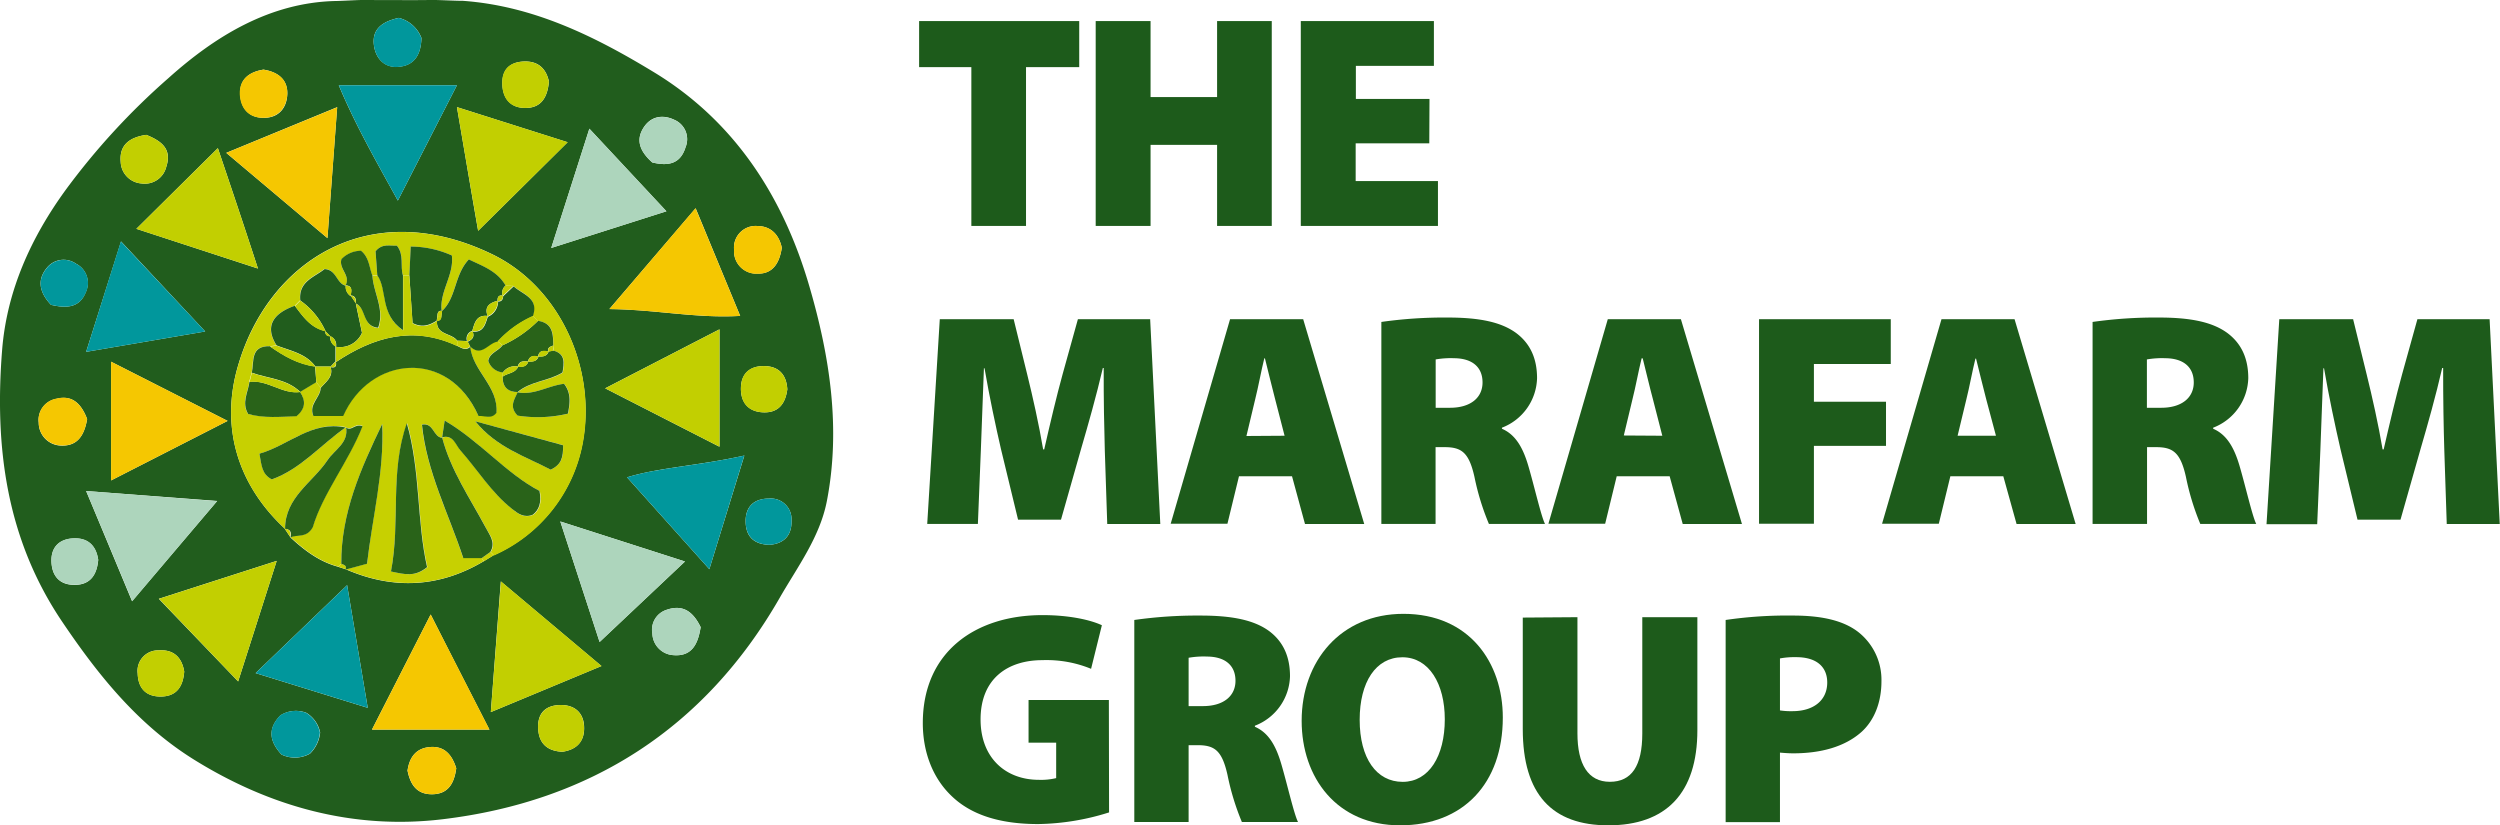 <?xml version="1.0" encoding="UTF-8"?> <svg xmlns="http://www.w3.org/2000/svg" viewBox="0 0 493.41 162.89"><defs><style>.cls-1{fill:#1d5b1b;}.cls-2{fill:#215d1d;}.cls-3{fill:#c7d001;}.cls-4{fill:#f5c701;}.cls-5{fill:#01979c;}.cls-6{fill:#c2cf01;}.cls-7{fill:#add5bc;}.cls-8{fill:#296319;}</style></defs><title>marafarmgroup-logo</title><g id="Layer_2" data-name="Layer 2"><g id="Layer_1-2" data-name="Layer 1"><path class="cls-1" d="M191.71,13.25H181.4V4.16H213v9.09h-10.5V44.59H191.71Z"></path><path class="cls-1" d="M227.08,4.16v15h13.13V4.16H251V44.59H240.21v-16H227.08v16H216.25V4.16Z"></path><path class="cls-1" d="M282.09,28.29H267.56v7.45H283.8v8.85H256.73V4.16H283V13h-15.4v6.52h14.53Z"></path><path class="cls-1" d="M218.05,88.94c-.13-4.59-.24-10-.22-16.31h-.17C216.42,78,214.71,84,213.4,88.48l-4,14.09h-8.47l-3.39-14c-1-4.35-2.28-10.33-3.23-15.89h-.12c-.22,5.69-.43,11.72-.61,16.31L193,103.41H183L185.48,63h14.58l2.67,10.88c1.11,4.5,2.31,9.85,3.15,14.82h.21c1.12-4.94,2.47-10.65,3.65-14.91l3-10.79H227l2,40.42H218.53Z"></path><path class="cls-1" d="M244.53,94l-2.28,9.37h-11.2L242.77,63H257.2l12.05,40.42H257.56L255,94Zm9-8-1.88-7.28c-.61-2.28-1.38-5.57-2-8h-.12c-.6,2.39-1.2,5.72-1.78,8L246,86.05Z"></path><path class="cls-1" d="M272.63,63.54a88.24,88.24,0,0,1,13.06-.87c6.19,0,10.63.85,13.67,3.15,2.6,2,4,4.86,4,8.82a10.78,10.78,0,0,1-6.93,9.77v.21c2.69,1.16,4.14,3.74,5.18,7.24,1.21,4.11,2.54,10,3.32,11.55H293.86A49.42,49.42,0,0,1,291,94.1c-1.09-4.84-2.57-5.85-5.92-5.85h-1.75v15.16H272.63Zm10.72,16.94h2.82c4.08,0,6.43-2,6.43-5s-2-4.75-5.59-4.78a17.16,17.16,0,0,0-3.66.24Z"></path><path class="cls-1" d="M319.08,94l-2.28,9.37H305.6L317.32,63h14.43l12.05,40.42H332.11L329.53,94Zm9-8-1.87-7.28c-.62-2.28-1.38-5.57-2-8H324c-.6,2.39-1.2,5.72-1.79,8l-1.73,7.23Z"></path><path class="cls-1" d="M347.17,63h26v8.84H358v7.45h14.23V88H358v15.37H347.17Z"></path><path class="cls-1" d="M384.93,94l-2.28,9.37h-11.2L383.18,63H397.6l12.06,40.42H398L395.38,94Zm9-8L392,78.77c-.61-2.28-1.38-5.57-2-8h-.12c-.6,2.39-1.2,5.72-1.78,8l-1.74,7.23Z"></path><path class="cls-1" d="M413,63.54a88.35,88.35,0,0,1,13.06-.87c6.19,0,10.63.85,13.67,3.15,2.6,2,4,4.86,4,8.82a10.78,10.78,0,0,1-6.93,9.77v.21c2.69,1.16,4.14,3.74,5.18,7.24,1.21,4.11,2.54,10,3.32,11.55H434.26a49.42,49.42,0,0,1-2.84-9.31c-1.09-4.84-2.58-5.85-5.92-5.85h-1.75v15.16H413Zm10.72,16.94h2.82c4.07,0,6.43-2,6.43-5s-2-4.75-5.59-4.78a17.16,17.16,0,0,0-3.66.24Z"></path><path class="cls-1" d="M482.42,88.94c-.14-4.59-.24-10-.23-16.31H482C480.78,78,479.08,84,477.77,88.48l-4,14.09h-8.48l-3.38-14c-1-4.35-2.28-10.33-3.23-15.89h-.12c-.22,5.69-.43,11.72-.61,16.31l-.62,14.47h-10L449.85,63h14.57l2.67,10.88c1.11,4.5,2.31,9.85,3.15,14.82h.21c1.13-4.94,2.48-10.65,3.66-14.91l3-10.79h14.25l2,40.42H482.9Z"></path><path class="cls-1" d="M218.89,160.34a48.37,48.37,0,0,1-14,2.3c-7.93,0-13.37-2-17-5.46-3.81-3.58-5.79-8.8-5.76-14.59.06-14.05,10.51-21.19,23.62-21.19,5.45,0,9.61,1,11.72,2L215.34,132a23.14,23.14,0,0,0-9.61-1.71c-6.68,0-12.2,3.5-12.2,11.71,0,7.53,4.89,11.91,11.52,11.91a12.66,12.66,0,0,0,3.4-.34v-7H203v-8.41h15.85Z"></path><path class="cls-1" d="M223.87,122.36a88.35,88.35,0,0,1,13.06-.87c6.19,0,10.63.86,13.67,3.15,2.6,2,4,4.86,4,8.82a10.77,10.77,0,0,1-6.93,9.77v.21c2.69,1.16,4.14,3.74,5.18,7.25,1.21,4.1,2.54,10,3.33,11.54H245.1a49.42,49.42,0,0,1-2.84-9.31c-1.09-4.84-2.57-5.85-5.92-5.85h-1.75v15.16H223.87Zm10.72,17h2.82c4.08,0,6.43-2,6.43-5s-2-4.75-5.59-4.78a17.16,17.16,0,0,0-3.66.24Z"></path><path class="cls-1" d="M296.6,141.61c0,13-7.81,21.28-20.28,21.28s-19.42-9.4-19.42-20.63c0-11.77,7.7-21.11,20.09-21.11C290,121.15,296.6,130.79,296.6,141.61Zm-28.25.45c0,7.61,3.32,12.25,8.49,12.25s8.31-5.06,8.31-12.35c0-7-3.12-12.24-8.37-12.24S268.35,134.63,268.35,142.06Z"></path><path class="cls-1" d="M311.33,121.81v22.94c0,6.1,2.11,9.55,6.4,9.55s6.4-3.13,6.4-9.55V121.81H335V144.1c0,12.49-6.21,18.79-17.58,18.79-11.05,0-16.88-6.07-16.88-19v-22Z"></path><path class="cls-1" d="M340.58,122.36a83.85,83.85,0,0,1,13.33-.87c5.82,0,10,1.05,12.82,3.23a12,12,0,0,1,4.6,9.73c0,4.09-1.36,7.67-3.93,10-3.27,2.92-8,4.23-13.46,4.23-1.05,0-2-.09-2.64-.14v13.72H340.58Zm10.72,17.85a14.61,14.61,0,0,0,2.47.15c4.22,0,6.86-2.18,6.86-5.66,0-3-2-5-6.12-5a15.53,15.53,0,0,0-3.21.25Z"></path><path class="cls-2" d="M91.31.16c14,1,26.2,7.06,37.85,14.15,16,9.75,25.52,24.75,30.61,42.31,4,13.72,6.21,27.92,3.42,42.29-1.39,7.13-5.82,13-9.34,19.14-14.75,25.69-37.4,40.15-66.5,43.64-17.46,2.1-34-2.4-49.08-11.78-10.89-6.79-18.69-16.39-25.86-27C1.18,106.39-1.1,88.15.42,69.05,1.36,57.36,6.11,46.9,13,37.43a137.78,137.78,0,0,1,20.23-22C42.62,7,53.37.52,66.17.2c1,0,4.25-.2,5.25-.2,1.42,0,12.34.05,12.94,0C85.88-.07,89.82.18,91.31.16ZM56.19,104.35l1.06,1.59,0,.08c2.78,2.57,5.74,4.83,9.48,5.84l1.5.49c9.35,4.07,18.45,3.65,27.26-1.59l1.91-1.17A30.32,30.32,0,0,0,115,87.35c2.72-14.59-4.45-30.76-18-37.24-24.29-11.64-44.08,1.66-50,22C43.48,84,46.69,95.5,56.26,104.38ZM44.92,83.07l-23-11.68V94.82Zm5.53,49.78,22.13,6.85c-1.48-8.8-2.82-16.75-4.07-24.21ZM78.52,39.59c4.07-7.93,7.74-15.1,11.66-22.76H66.86C70.22,24.83,74.22,31.78,78.52,39.59ZM44.66,30.17,64.63,47c.68-9.18,1.27-17.16,1.92-25.85ZM96.87,140.54l21.83-9.09-19.86-16.7C98.16,123.69,97.55,131.55,96.87,140.54ZM17,96.91c3.28,7.87,6.05,14.51,9.06,21.75L42.87,98.87Zm14.34,21.27L47,134.49c2.44-7.62,4.86-15.17,7.61-23.79Zm63-72.61c5.93-5.86,11.63-11.5,17.68-17.5L90.18,21.14C91.7,30,93,37.8,94.37,45.57ZM85,121.28,73.41,144H96.59C92.66,136.32,89,129.18,85,121.28ZM131.53,41.7,116.32,25.4c-2.41,7.55-4.83,15.12-7.53,23.54Zm3.66,69.12-24.61-7.9c2.88,8.84,5.37,16.47,7.76,23.79ZM40.5,65.42,23.89,47.65,17,69.44ZM50.91,53C48,44.05,45.44,36.46,43,29.24L26.92,45.16Zm96,36.91c-8.92,2-16.88,2.36-23.15,4.3L140,112.34Zm-.82-27.55-8.79-21.26L120.27,61C129.42,61.08,137.27,62.85,146.08,62.35ZM142,88.17V65L119.44,76.64ZM17.2,82.71c-1.15-3-2.9-4.81-6.06-4a4.25,4.25,0,0,0-3.5,4.73,4.52,4.52,0,0,0,4.42,4.51C15.33,88.07,16.65,85.88,17.2,82.71ZM52,13.74c-2.77.45-4.73,1.87-4.6,4.83.12,2.77,1.7,4.7,4.68,4.69s4.55-2,4.63-4.76C56.75,15.56,54.7,14.18,52,13.74ZM154.3,48.91c-.48-2.37-2-4.28-4.81-4.3a4.27,4.27,0,0,0-4.61,4.68A4.41,4.41,0,0,0,149.51,54C152.43,54.07,153.82,52.06,154.3,48.91Zm-16,74.89c-1.45-3-3.44-4.59-6.74-3.44a4.12,4.12,0,0,0-2.8,4.68,4.41,4.41,0,0,0,4.1,4.26C136.41,129.61,137.73,127.33,138.28,123.8ZM28.87,26.62c-3.08.45-5.37,1.83-5.05,5.33a4.43,4.43,0,0,0,4.12,4.26,4.37,4.37,0,0,0,4.88-3.3C34,29.38,31.81,27.8,28.87,26.62ZM78.7,3.53c-3.19.71-5.48,2.2-4.85,5.72.39,2.22,1.91,4,4.42,3.95,3.45-.1,4.82-2.34,4.91-5.7A6.46,6.46,0,0,0,78.7,3.53ZM55.56,148.92a6.08,6.08,0,0,0,5.63-.18,6.8,6.8,0,0,0,2-4.17,5.92,5.92,0,0,0-2.72-3.88,5.71,5.71,0,0,0-5.12.5C53,143.61,52.94,146.06,55.56,148.92Zm24.87,3.17c.52,2.67,1.77,4.68,4.8,4.67,3.31,0,4.43-2.27,4.82-5.13-.83-2.65-2.34-4.48-5.31-4.18C82.07,147.71,80.79,149.52,80.43,152.09Zm27.91-136c-.53-2.41-2-4.09-5-3.95-2.78.14-4.28,1.66-4.2,4.46s1.61,4.73,4.6,4.71S108.05,19.33,108.34,16.09ZM10.06,60.16c3.13.74,5.68.58,6.89-2.55A4.25,4.25,0,0,0,15,52.05a4.23,4.23,0,0,0-5.81.88C7.23,55.37,7.86,57.81,10.06,60.16ZM111,148.37c2.93-.43,4.45-2.19,4.28-5.07s-2.17-4.33-5.06-4.14-4.16,1.94-4,4.63C106.34,146.7,108,148.24,111,148.37Zm44.39-71.54c-.18-2.9-1.71-4.59-4.67-4.58-2.68,0-4.4,1.45-4.49,4.22s1.31,4.76,4.34,4.91S155,79.71,155.39,76.83Zm-3.51,30.7c3-.25,4.44-2,4.34-4.87a4.09,4.09,0,0,0-4.45-4.26c-2.94,0-4.66,1.58-4.61,4.57S148.86,107.45,151.88,107.53Zm-132.49,3c-.43-2.9-2.09-4.45-5.05-4.26-2.74.18-4.28,1.82-4.19,4.56.1,2.91,1.67,4.67,4.71,4.61S19.13,113.34,19.39,110.5ZM128.73,32.06c3.21.78,5.57.26,6.57-3a4.15,4.15,0,0,0-2.24-5.43c-2.11-1-4.36-.77-5.83,1.25C125.3,27.56,126.3,29.88,128.73,32.06ZM36.36,132.55c-.47-2.81-2.09-4.4-5.05-4.19a4.05,4.05,0,0,0-4.14,4.56c.09,2.92,1.67,4.62,4.69,4.55S36.13,135.44,36.36,132.55Z"></path><path class="cls-3" d="M56.26,104.38C46.69,95.5,43.48,84,47,72.15c6-20.38,25.76-33.68,50.05-22,13.53,6.48,20.7,22.65,18,37.24a30.32,30.32,0,0,1-17.54,22.24l-.66-.66c1.13-2-.21-3.38-1.06-5-3.08-5.75-6.83-11.18-8.52-17.61,2.26-.64,2.69,1.45,3.67,2.57,3.4,3.85,6.1,8.31,10.2,11.55,1.2,1,2.4,1.83,4.11,1.12,1.22-1,1.72-2.29,1.3-4.68C99.91,93.5,94.83,87.19,87.76,83l-.51,3.38c-1.78-.12-1.59-3-4-2.61.94,9.32,5.26,17.53,8.16,26.35h3.62c.16.2.32.41.47.62-8.81,5.23-17.91,5.65-27.26,1.58l-.08.07,4.3-1.15c1-9.18,3.37-18.18,3-27.59-4.23,8.8-8.15,17.61-8.08,27.59a5.48,5.48,0,0,0-.59.59c-3.74-1-6.7-3.27-9.48-5.83,1.3-.62,3.11.29,4.39-2,2-6.74,7-12.85,9.83-19.95-1.6-.58-2.17,1.09-3.26.25C61.5,83,57,87.9,51.2,89.54c.47,2.35.48,4,2.44,5.08,5.76-2.06,9.72-6.9,14.66-10.32.54,3.15-2.27,4.43-3.64,6.5C61.71,95.23,56.28,98.13,56.26,104.38ZM99.21,74.32c-.06,2.07,1,3,3,3.06-.65,1.44-1.83,2.85,0,4.65a25.87,25.87,0,0,0,9.92-.39c.41-2.16.65-4.06-.76-5.89-3.13.36-6,2.31-9.19,1.68,2.55-2.18,6.09-2.15,8.9-3.89.29-1.83.65-3.64-1.8-4.32l-.08-1c0-2.24,0-4.44-3-4.88l-1.1-1c1.3-3.61-2-4.28-3.78-5.91l-1.54-.06c-1.67-2.91-4.6-3.87-7.26-5.16-2.92,3.11-2.41,7.54-5.33,10.22-.54-3.83,2.45-7.09,2-11a20,20,0,0,0-8.12-1.76c-.1,2.11-.18,3.9-.27,5.7H79.53c-.59-1.86.29-4-1.19-5.89-1.34.15-2.88-.52-4.22,1.11.1,1.46.22,3.1.34,4.74l-1,0c-.65-1.62-.62-3.56-2.19-4.8a5.38,5.38,0,0,0-3.87,1.65c-.58,1.91,1.87,3.25.81,5.17-1.86-.41-1.77-3.15-4.2-3.28-2,1.61-5.18,2.41-4.78,6.2l-1.06,1.08c-4.65,1.63-5.86,4.28-3.6,7.83l-1.36.15c-3.87-.08-3.08,3-3.55,5.23-.16.59-.31,1.18-.47,1.76-.21,2.06-1.6,4.06-.25,6.35,3.12.88,6.39.54,9.54.44,1.76-1.47,1.89-3,.69-4.79l3.22-1.93.87,1.07c0,1.92-2.43,3.24-1.44,5.55h5.88c5.21-11.73,20.67-13.47,26.7,0,1.17-.1,2.52.72,3.54-.62.43-5.24-4.69-8.23-5.17-13.07,2.28,2.14,3.58-.76,5.38-1l1,.79c-.81,1.15-2.52,1.48-2.8,3.07a3.26,3.26,0,0,0,2.89,2.28C99.24,73.78,99.22,74.05,99.21,74.32Zm-22,38.47c2.82.6,4.69,1.11,7.15-.85-2.08-9.09-1.31-18.94-4-28.41C76.88,93.14,79.06,103,77.16,112.79Zm34-24.91L93.81,83.15c4.16,5.16,10,6.95,14.89,9.55C110.87,91.64,111.19,90.26,111.14,87.88Z"></path><path class="cls-4" d="M44.92,83.07l-23,11.75V71.39Z"></path><path class="cls-5" d="M50.45,132.85l18.06-17.36c1.25,7.46,2.59,15.41,4.07,24.21Z"></path><path class="cls-5" d="M78.52,39.59c-4.3-7.81-8.3-14.76-11.66-22.76H90.18C86.26,24.49,82.59,31.66,78.52,39.59Z"></path><path class="cls-4" d="M44.66,30.17l21.89-9C65.9,29.87,65.31,37.85,64.63,47Z"></path><path class="cls-6" d="M96.87,140.54c.68-9,1.29-16.85,2-25.79l19.86,16.7Z"></path><path class="cls-7" d="M17,96.91l25.83,2L26.1,118.66C23.09,111.42,20.32,104.78,17,96.91Z"></path><path class="cls-6" d="M31.38,118.18l23.23-7.48c-2.75,8.62-5.17,16.17-7.61,23.79Z"></path><path class="cls-6" d="M94.37,45.57C93,37.8,91.7,30,90.18,21.14l21.87,6.93C106,34.07,100.3,39.71,94.37,45.57Z"></path><path class="cls-4" d="M85,121.28c4,7.9,7.68,15,11.61,22.72H73.41Z"></path><path class="cls-7" d="M131.53,41.7l-22.74,7.24c2.7-8.42,5.12-16,7.53-23.54Z"></path><path class="cls-7" d="M135.19,110.82l-16.85,15.89c-2.39-7.32-4.88-14.95-7.76-23.79Z"></path><path class="cls-5" d="M40.5,65.42,17,69.44l6.85-21.79Z"></path><path class="cls-6" d="M50.91,53l-24-7.83L43,29.24C45.44,36.46,48,44.05,50.91,53Z"></path><path class="cls-5" d="M146.9,89.9,140,112.34,123.75,94.2C130,92.26,138,91.93,146.9,89.9Z"></path><path class="cls-4" d="M146.08,62.35c-8.81.5-16.66-1.27-25.81-1.35l17-19.91Z"></path><path class="cls-6" d="M142,88.17,119.44,76.64,142,65Z"></path><path class="cls-8" d="M56.26,104.38c0-6.25,5.45-9.15,8.4-13.58,1.37-2.07,4.18-3.35,3.64-6.5l0,.07c1.09.84,1.66-.83,3.26-.25-2.8,7.1-7.82,13.21-9.83,19.95-1.28,2.25-3.09,1.34-4.39,2l0-.1c.2-.9,0-1.51-1.06-1.58Z"></path><path class="cls-4" d="M17.2,82.71c-.55,3.17-1.87,5.36-5.14,5.2A4.52,4.52,0,0,1,7.64,83.4a4.25,4.25,0,0,1,3.5-4.73C14.3,77.9,16.05,79.73,17.2,82.71Z"></path><path class="cls-4" d="M52,13.74c2.74.44,4.79,1.82,4.71,4.76C56.59,21.23,55,23.24,52,23.26s-4.56-1.92-4.68-4.69C47.23,15.61,49.19,14.19,52,13.74Z"></path><path class="cls-4" d="M154.3,48.91c-.48,3.15-1.87,5.16-4.79,5.12a4.41,4.41,0,0,1-4.63-4.74,4.27,4.27,0,0,1,4.61-4.68C152.33,44.63,153.82,46.54,154.3,48.91Z"></path><path class="cls-7" d="M138.28,123.8c-.55,3.53-1.87,5.81-5.44,5.5a4.41,4.41,0,0,1-4.1-4.26,4.12,4.12,0,0,1,2.8-4.68C134.84,119.21,136.83,120.8,138.28,123.8Z"></path><path class="cls-6" d="M28.87,26.62c2.94,1.18,5.09,2.76,3.95,6.29a4.37,4.37,0,0,1-4.88,3.3A4.43,4.43,0,0,1,23.82,32C23.5,28.45,25.79,27.07,28.87,26.62Z"></path><path class="cls-5" d="M78.7,3.53a6.46,6.46,0,0,1,4.48,4c-.09,3.36-1.46,5.6-4.91,5.7-2.51.08-4-1.73-4.42-3.95C73.22,5.73,75.51,4.24,78.7,3.53Z"></path><path class="cls-5" d="M55.56,148.92c-2.62-2.86-2.59-5.31-.26-7.73a5.71,5.71,0,0,1,5.12-.5,5.92,5.92,0,0,1,2.72,3.88,6.8,6.8,0,0,1-2,4.17A6.08,6.08,0,0,1,55.56,148.92Z"></path><path class="cls-4" d="M80.43,152.09c.36-2.57,1.64-4.38,4.31-4.64,3-.3,4.48,1.53,5.31,4.18-.39,2.86-1.51,5.11-4.82,5.13C82.2,156.77,81,154.76,80.43,152.09Z"></path><path class="cls-6" d="M108.34,16.09c-.29,3.24-1.61,5.2-4.63,5.22s-4.51-1.8-4.6-4.71,1.42-4.32,4.2-4.46C106.32,12,107.81,13.68,108.34,16.09Z"></path><path class="cls-5" d="M10.06,60.16c-2.2-2.35-2.83-4.79-.84-7.23A4.23,4.23,0,0,1,15,52.05,4.25,4.25,0,0,1,17,57.61C15.74,60.74,13.19,60.9,10.06,60.16Z"></path><path class="cls-6" d="M111,148.37c-3-.13-4.66-1.67-4.8-4.58-.14-2.69,1.21-4.45,4-4.63s4.88,1.13,5.06,4.14S113.93,147.94,111,148.37Z"></path><path class="cls-6" d="M155.39,76.83c-.37,2.88-1.77,4.69-4.82,4.55s-4.43-2-4.34-4.91,1.81-4.22,4.49-4.22C153.68,72.24,155.21,73.93,155.39,76.83Z"></path><path class="cls-5" d="M151.88,107.53c-3-.08-4.67-1.63-4.72-4.56s1.67-4.59,4.61-4.57a4.09,4.09,0,0,1,4.45,4.26C156.32,105.54,154.84,107.28,151.88,107.53Z"></path><path class="cls-7" d="M19.39,110.5c-.26,2.84-1.44,4.85-4.53,4.91s-4.61-1.7-4.71-4.61c-.09-2.74,1.45-4.38,4.19-4.56C17.3,106.05,19,107.6,19.39,110.5Z"></path><path class="cls-7" d="M128.73,32.06c-2.43-2.18-3.43-4.5-1.5-7.16,1.47-2,3.72-2.24,5.83-1.25a4.15,4.15,0,0,1,2.24,5.43C134.3,32.32,131.94,32.84,128.73,32.06Z"></path><path class="cls-6" d="M36.36,132.55c-.23,2.89-1.41,4.85-4.5,4.92s-4.6-1.63-4.69-4.55a4.05,4.05,0,0,1,4.14-4.56C34.27,128.15,35.89,129.74,36.36,132.55Z"></path><path class="cls-3" d="M97.44,109.59l-1.91,1.17-.46-.61,1.71-1.22Z"></path><path class="cls-3" d="M68.27,112.35l-1.5-.49a5.48,5.48,0,0,1,.59-.59c.52.21,1.15.34.83,1.15Z"></path><path class="cls-3" d="M56.19,104.35c1,.07,1.26.68,1.06,1.58Z"></path><path class="cls-8" d="M92.81,68.41c.48,4.84,5.6,7.83,5.17,13.07-1,1.34-2.37.52-3.54.62-6-13.52-21.49-11.78-26.7,0H61.86c-1-2.31,1.39-3.63,1.44-5.55,1-1.2,2.59-2.17,1.94-4.16l0,.06c1,.27,1.2-.21,1.06-1.06l0,.07c7.48-5,15.33-7.24,24-3.16.83.39,1.64,1,2.54.13Z"></path><path class="cls-8" d="M77.16,112.79c1.9-9.76-.28-19.65,3.13-29.26,2.71,9.47,1.94,19.32,4,28.41C81.85,113.9,80,113.39,77.16,112.79Z"></path><path class="cls-8" d="M96.78,108.93l-1.71,1.22H91.44c-2.9-8.82-7.22-17-8.16-26.35,2.38-.41,2.19,2.49,4,2.61l0,0c1.69,6.43,5.44,11.86,8.52,17.61C96.57,105.55,97.91,107,96.78,108.93Z"></path><path class="cls-8" d="M68.19,112.42c.32-.81-.31-.94-.83-1.15-.07-10,3.85-18.79,8.08-27.59.42,9.41-1.94,18.41-3,27.59Z"></path><path class="cls-2" d="M87.2,61.42c2.92-2.68,2.41-7.11,5.33-10.22,2.66,1.29,5.59,2.25,7.26,5.16a1.88,1.88,0,0,0-.58,2.06l.06-.07c-.88-.18-1.11.31-1.07,1.06l.06-.07c-1.58.43-2.75,1.13-2,3.08l0-.06c-2.3-.28-2.61,1.46-3.07,3l0-.06a1.58,1.58,0,0,0-1,2.08l.05-.07-2-.07c-1.09-1.57-4.22-1.06-4-4l-.06.09c.69,0,.91-.45.94-1l.12-1Z"></path><path class="cls-8" d="M87.25,86.41,87.76,83c7.07,4.16,12.15,10.47,18.72,13.89.42,2.39-.08,3.68-1.3,4.68-1.71.71-2.91-.17-4.11-1.12-4.1-3.24-6.8-7.7-10.2-11.55-1-1.12-1.41-3.21-3.67-2.57Z"></path><path class="cls-2" d="M59.27,59.31c-.4-3.79,2.82-4.59,4.78-6.2,2.43.13,2.34,2.87,4.2,3.28l0,0a2.19,2.19,0,0,0,1,2.08l0-.09,1.06,1.58-.08,0,1.21,5.73a4.72,4.72,0,0,1-5.2,2.74l.07.08a1.81,1.81,0,0,0-1.05-2.1l.06.08L64.2,65.34l.07.07A14.86,14.86,0,0,0,59.27,59.31Z"></path><path class="cls-2" d="M80.79,54.36c.09-1.8.17-3.59.27-5.7a20,20,0,0,1,8.12,1.76c.47,3.91-2.52,7.17-2,11l.06-.08c-.78-.08-.89.44-.92,1l-.14,1,.06-.09c-1.42.9-2.88,1.5-4.82.5Z"></path><path class="cls-6" d="M80.79,54.36c.22,3.22.44,6.44.65,9.47,1.94,1,3.4.4,4.82-.5-.21,2.89,2.92,2.38,4,4,0,.32,0,.65,0,1-8.68-4.08-16.53-1.85-24,3.16,0-1,0-2,0-3.06a4.72,4.72,0,0,0,5.2-2.74l-1.21-5.73c2.15.87,1.22,4.51,4.45,4.8C76,61,73.68,57.77,73.5,54.37l1,0c2.11,2.93.41,7.62,5.07,10.84V54.37Z"></path><path class="cls-2" d="M66.19,68.35c0,1,0,2,0,3.06l0-.07L65.19,72.4l0-.06h-3l.07,0c-1.9-2.6-4.94-3.09-7.67-4.17-2.26-3.55-1-6.2,3.6-7.83,1.62,2.16,3.17,4.4,6.06,5l-.07-.07c0,.75.32,1.11,1.07,1.07l-.06-.08a2,2,0,0,0,1.05,2.1Z"></path><path class="cls-8" d="M68.3,84.3c-4.94,3.42-8.9,8.26-14.66,10.32-2-1.07-2-2.73-2.44-5.08,5.8-1.64,10.3-6.58,17-5.17Z"></path><path class="cls-8" d="M111.14,87.88c0,2.38-.27,3.76-2.44,4.82-4.94-2.6-10.73-4.39-14.89-9.55Z"></path><path class="cls-2" d="M92.81,68.41l0,0-.52-1-.05.07c.93-.4,1.54-1,1-2.08l0,.06c2.25.23,2.54-1.53,3.07-3l0,.06a3.31,3.31,0,0,0,2-3.08l-.06.07c.78.07,1-.39,1.07-1.06l-.06.07,2.12-2c1.79,1.63,5.08,2.3,3.78,5.91a20.86,20.86,0,0,0-6.92,5C96.39,67.65,95.09,70.55,92.81,68.41Z"></path><path class="cls-8" d="M73.5,54.37c.18,3.4,2.45,6.62,1.13,10.31-3.23-.29-2.3-3.93-4.45-4.8l.08,0c0-.73,0-1.5-1.06-1.58l0,.09c.14-.94.45-2-1-2.08l0,0c1.06-1.92-1.39-3.26-.81-5.17a5.38,5.38,0,0,1,3.87-1.65C72.88,50.81,72.85,52.75,73.5,54.37Z"></path><path class="cls-8" d="M59.21,77.36c1.2,1.75,1.07,3.32-.69,4.79-3.15.1-6.42.44-9.54-.44-1.35-2.29,0-4.29.25-6.35,3.58-.46,6.46,2.5,10,2Z"></path><path class="cls-8" d="M99.26,73.5a3.26,3.26,0,0,1-2.89-2.28c.28-1.59,2-1.92,2.81-3.07a24,24,0,0,0,7-4.83c2.94.44,3,2.64,3,4.88-.57.2-1.18.38-1,1.21l.07,0c-1-.26-1.87-.25-2.08,1l.08,0c-1-.29-1.81-.14-2.08,1l.08-.06c-.93-.1-1.82-.14-2.09,1.06l.09-.06A2.91,2.91,0,0,0,99.26,73.5Z"></path><path class="cls-2" d="M79.53,54.37v10.8c-4.66-3.22-3-7.91-5.07-10.84-.12-1.64-.24-3.28-.34-4.74,1.34-1.63,2.88-1,4.22-1.11C79.82,50.36,78.94,52.51,79.53,54.37Z"></path><path class="cls-8" d="M62.43,75.43l-3.22,1.93.06,0c-2.66-2.6-6.34-2.64-9.57-3.8.47-2.23-.32-5.31,3.55-5.23,2.75,1.93,5.62,3.58,9,4l-.07,0C62.28,73.37,62.36,74.4,62.43,75.43Z"></path><path class="cls-8" d="M102.14,77.43c3.24.63,6.06-1.32,9.19-1.68,1.41,1.83,1.17,3.73.76,5.89a25.87,25.87,0,0,1-9.92.39c-1.78-1.8-.6-3.21,0-4.65Z"></path><path class="cls-8" d="M102.22,77.38c-2,0-3.07-1-3-3.06,1-.73,2.49-.62,3.07-2l-.08.06c.9.06,1.76,0,2.08-1.06l-.08.06c.89,0,1.73,0,2.08-1l-.08,0c.89,0,1.72,0,2.08-1l-.07,0,1-.19c2.45.68,2.09,2.49,1.8,4.32-2.81,1.74-6.35,1.71-8.9,3.89Z"></path><path class="cls-6" d="M106.21,63.32a24,24,0,0,1-7,4.83l-1-.79a20.86,20.86,0,0,1,6.92-5Z"></path><path class="cls-6" d="M49.7,73.6c3.23,1.16,6.91,1.2,9.57,3.8-3.58.46-6.46-2.5-10-2C49.39,74.78,49.54,74.19,49.7,73.6Z"></path><path class="cls-6" d="M62.28,72.39c-3.41-.44-6.28-2.09-9-4l1.36-.15C57.34,69.3,60.38,69.79,62.28,72.39Z"></path><path class="cls-6" d="M64.27,65.41c-2.89-.62-4.44-2.86-6.06-5l1.06-1.08A14.86,14.86,0,0,1,64.27,65.41Z"></path><path class="cls-6" d="M62.43,75.43c-.07-1-.15-2.06-.22-3.09h3c.65,2-.9,3-1.94,4.16Z"></path><path class="cls-6" d="M102.28,72.35c-.58,1.35-2.09,1.24-3.07,2,0-.27,0-.54.05-.82A2.91,2.91,0,0,1,102.28,72.35Z"></path><path class="cls-6" d="M101.33,56.42l-2.12,2a1.88,1.88,0,0,1,.58-2.06Z"></path><path class="cls-6" d="M109.24,69.22l-1,.19c-.23-.83.38-1,1-1.21C109.18,68.54,109.21,68.88,109.24,69.22Z"></path><path class="cls-3" d="M92.26,67.35l.52,1c-.9.92-1.71.26-2.54-.13,0-.32,0-.65,0-1Z"></path><path class="cls-6" d="M65.19,72.4l1.06-1.06C66.39,72.19,66.17,72.67,65.19,72.4Z"></path><path class="cls-6" d="M96.27,62.36c-.53,1.51-.82,3.27-3.07,3C93.66,63.82,94,62.08,96.27,62.36Z"></path><path class="cls-6" d="M98.26,59.34a3.31,3.31,0,0,1-2,3.08C95.51,60.47,96.68,59.77,98.26,59.34Z"></path><path class="cls-6" d="M93.25,65.34c.5,1.11-.11,1.68-1,2.08A1.58,1.58,0,0,1,93.25,65.34Z"></path><path class="cls-6" d="M99.27,58.35c0,.67-.29,1.13-1.07,1.06C98.16,58.66,98.39,58.17,99.27,58.35Z"></path><path class="cls-3" d="M86.34,62.38c0-.6.14-1.12.92-1l-.12,1Z"></path><path class="cls-6" d="M86.34,62.38h.8c0,.59-.25,1-.94,1C86.25,63.07,86.3,62.72,86.34,62.38Z"></path><path class="cls-3" d="M68.2,56.35c1.5.11,1.19,1.14,1,2.08A2.19,2.19,0,0,1,68.2,56.35Z"></path><path class="cls-6" d="M66.26,68.43a2,2,0,0,1-1.05-2.1A1.81,1.81,0,0,1,66.26,68.43Z"></path><path class="cls-6" d="M65.27,66.41c-.75,0-1.11-.32-1.07-1.07C64.56,65.7,64.92,66.05,65.27,66.41Z"></path><path class="cls-6" d="M69.2,58.34c1,.08,1,.85,1.06,1.58Z"></path><path class="cls-6" d="M104.28,71.35c-.32,1.09-1.18,1.12-2.08,1.06C102.46,71.21,103.35,71.25,104.28,71.35Z"></path><path class="cls-6" d="M106.28,70.36c-.35,1-1.19,1.1-2.08,1C104.47,70.22,105.26,70.07,106.28,70.36Z"></path><path class="cls-6" d="M108.28,69.36c-.36,1-1.19,1.09-2.08,1C106.41,69.11,107.28,69.1,108.28,69.36Z"></path></g></g></svg> 